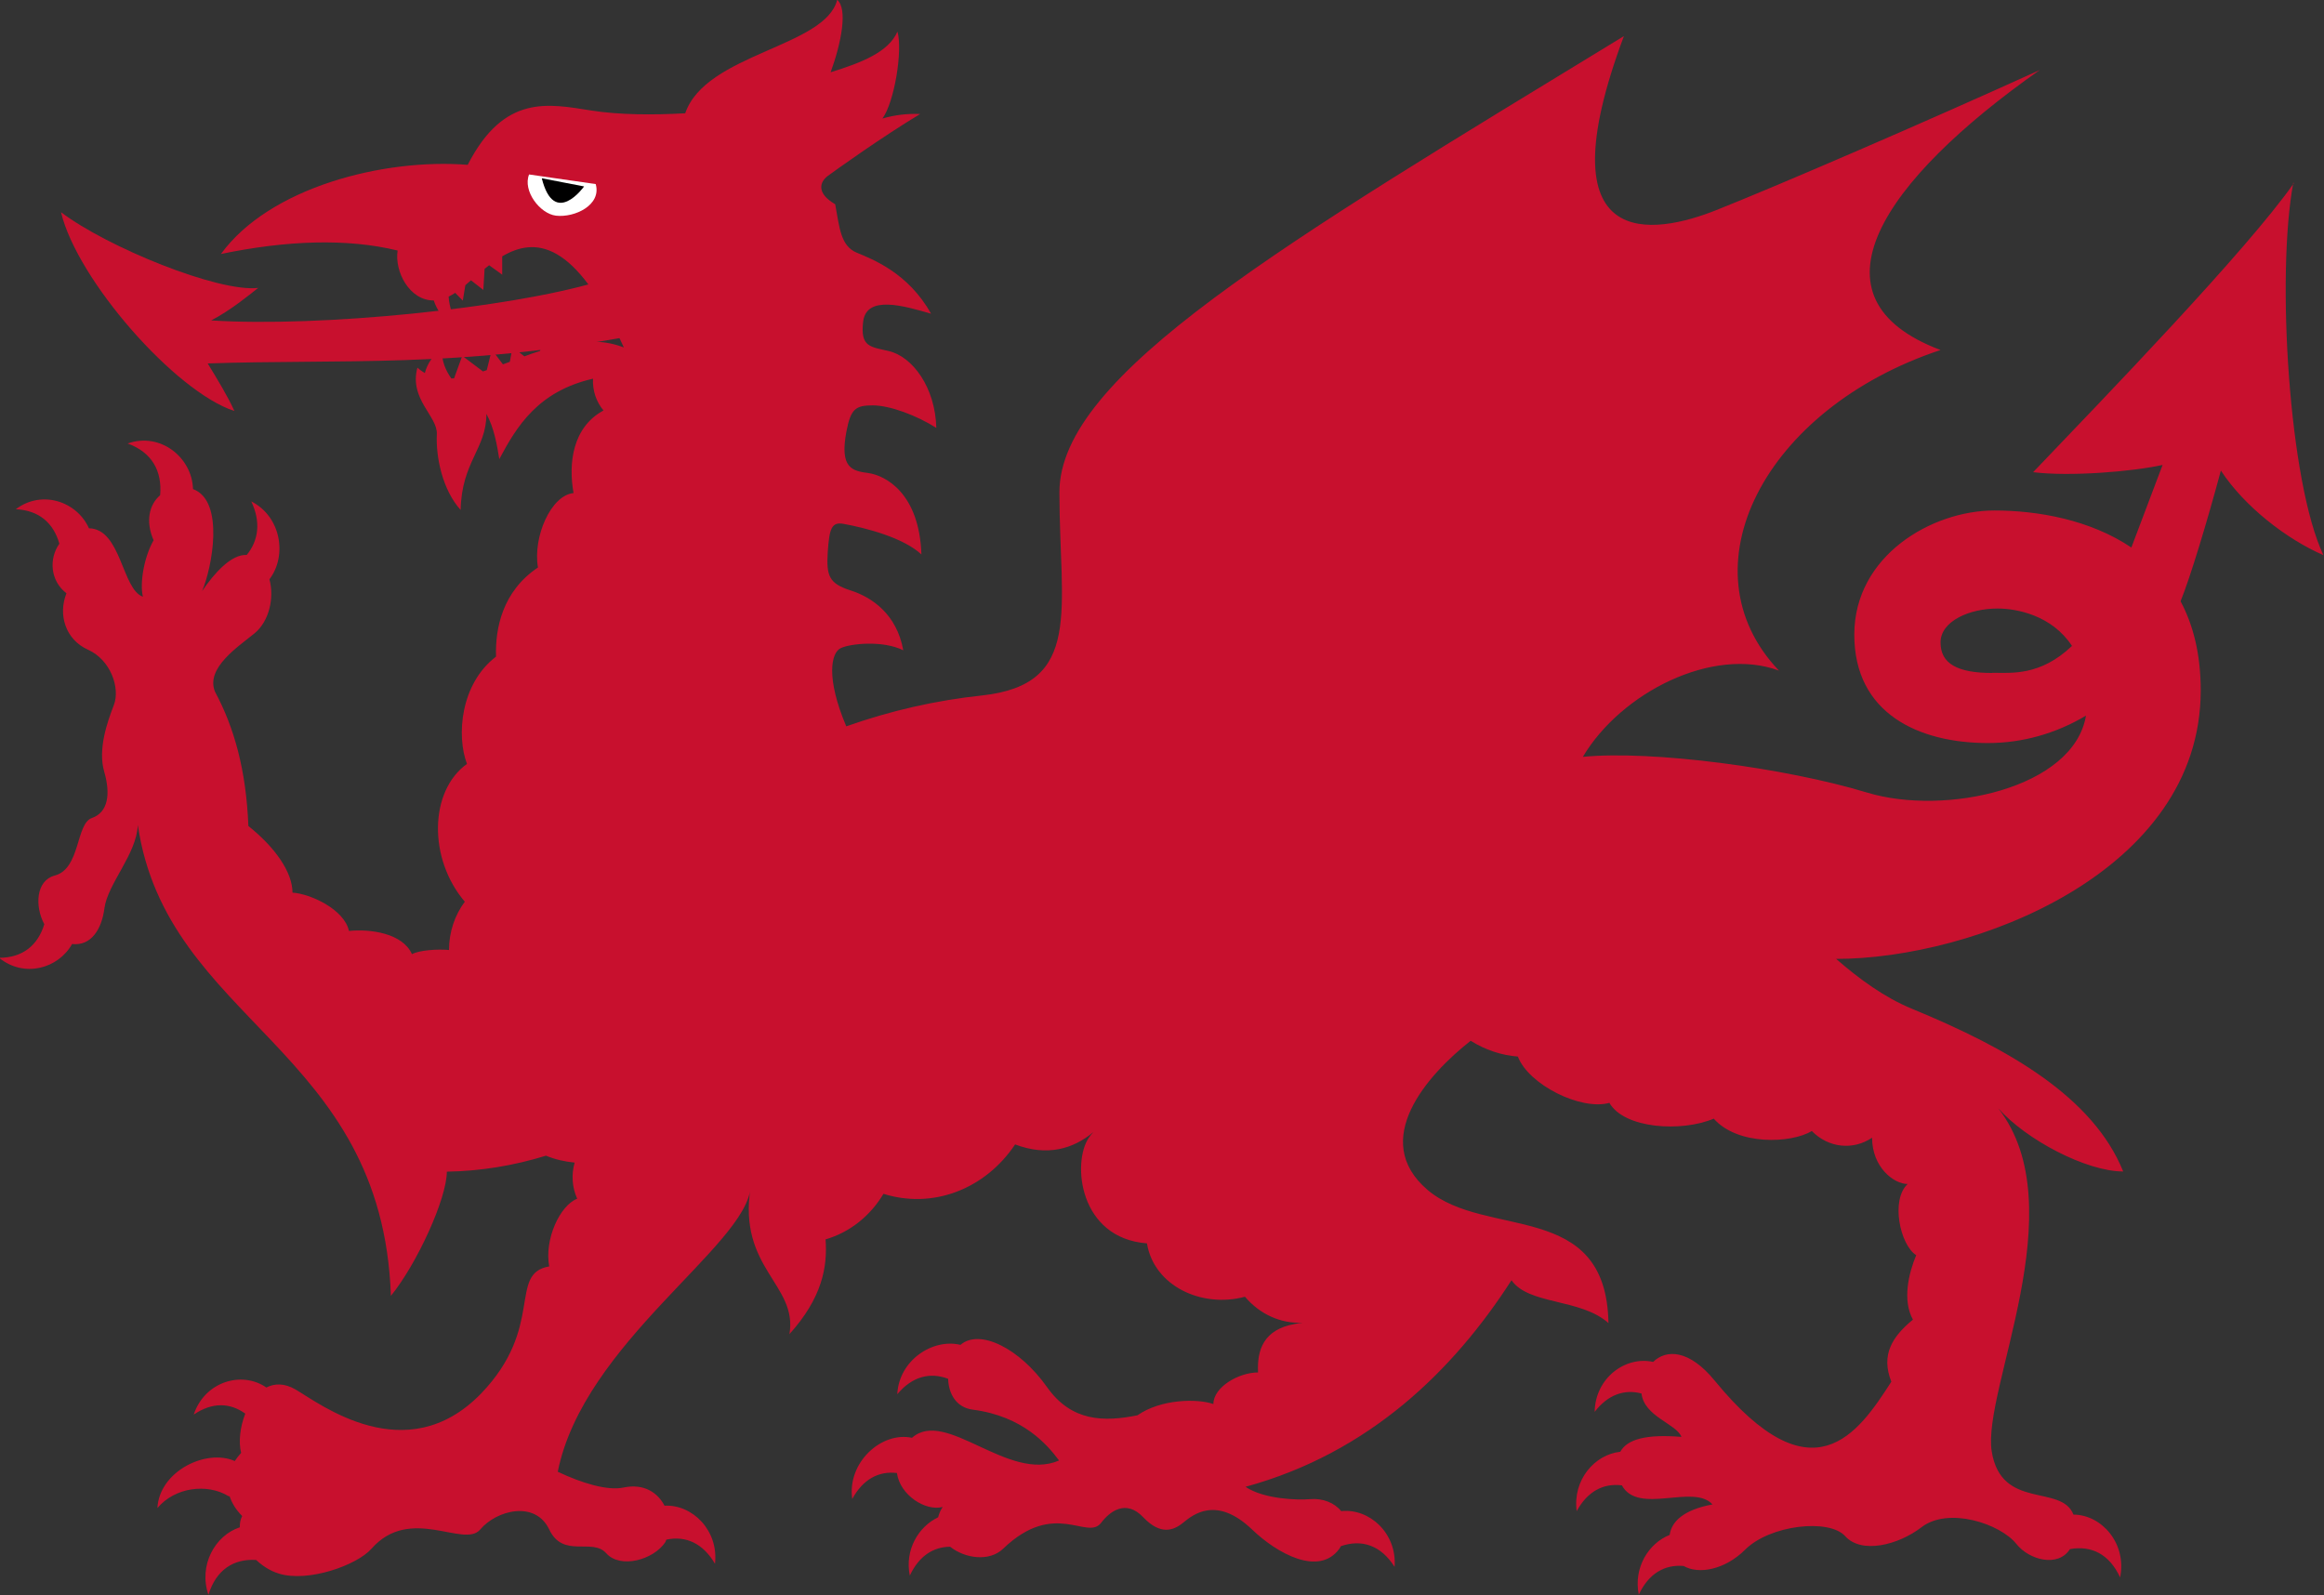 <?xml version="1.0" encoding="UTF-8"?>
<svg id="Layer_1" data-name="Layer 1" xmlns="http://www.w3.org/2000/svg" viewBox="0 0 128 87.87">
  <rect x="0" y="0" width="128" height="87.87" fill="#333333" stroke="none"/>
  <defs>
    <style>
      .cls-1, .cls-2, .cls-3 {
        stroke-width: 0px;
      }

      .cls-2 {
        fill: #c8102e;
      }

      .cls-3 {
        fill: #fff;
      }
    </style>
  </defs>
  <path class="cls-2" d="m33.14,16.11l-.28-.57c-4.83,1.43-15.21,2.5-21.23,2.11,1.05-.54,2.08-1.39,2.59-1.79-2.2.25-8.31-2.24-10.86-4.17.89,3.73,6.29,9.89,9.55,10.95h0c-.37-.82-.93-1.73-1.47-2.62,7.26-.25,13.83.27,23.42-1.53l-1.72-2.38Z"/>
  <path class="cls-2" d="m126.34,10.09c-2.61,3.73-10.56,11.94-14.36,15.92,2.02.25,5.47-.03,7.13-.4l-1.72,4.55c-2.27-1.53-5.15-2.04-7.55-2.04-3.44,0-7.71,2.49-7.71,6.84s3.56,5.97,7.36,5.97c1.89,0,3.74-.52,5.4-1.51.03-.19.05-.38.05-.57,0,.19-.02.38-.05.57-.67,4.01-7.76,5.54-12.05,4.24-4.51-1.37-11.87-2.34-15.66-1.97,2.11-3.55,7.16-6.1,10.8-4.75-5.34-5.6-.83-14.43,8.9-17.66-7.59-2.86-3.2-9.33,5.46-15.42-6.29,2.86-14.36,6.34-17.8,7.71-3.44,1.37-9.61,2.49-5.1-9.58-18.75,11.44-31.09,18.66-31.09,25.13s1.34,10.58-4.27,11.19c-2.54.27-5.04.84-7.47,1.7-1.13-2.67-.84-4.06-.3-4.31.53-.25,2.31-.44,3.44.12-.36-1.99-1.72-2.92-2.91-3.3s-1.33-.81-1.25-2.11c.09-1.31.21-1.68.89-1.55,1.24.23,3.26.75,4.27,1.68-.12-3.42-2.02-4.35-2.91-4.48-.89-.12-1.61-.25-1.22-2.3.24-1.24.5-1.43,1.45-1.43s2.43.56,3.5,1.24c-.06-2.24-1.31-3.92-2.61-4.23-1-.24-1.59-.2-1.42-1.62.18-1.49,2.25-.87,3.74-.44-1.25-2.24-3.2-2.99-4.09-3.36-.89-.37-.95-1.37-1.19-2.67-1.07-.62-.83-1.24-.42-1.55.42-.31,3.03-2.18,5.1-3.42-.7-.03-1.4.05-2.08.25.65-.87,1.13-3.73.83-4.79-.49,1.13-1.97,1.71-3.68,2.24.59-1.62.95-3.49.36-3.99-.65,2.61-7.24,2.95-8.37,6.25-1.8.1-3.61.09-5.16-.15-2.37-.37-4.81-.93-6.82,2.99-4.63-.37-10.92,1.24-13.59,4.91,3.62-.75,6.94-.87,9.73-.19-.18,1.15.65,2.76,1.99,2.75.16.48.53,1.12,1.1,1.35.02-.35-.26-1.03-.28-1.56.12-.06.24-.13.36-.21l.42.43.14-.85c.1-.09.21-.18.31-.27l.68.53.07-1.16c.08-.07.16-.13.25-.2l.72.52v-1.01c1.79-1.05,4-.94,6.7,5.02-1-.39-2.04-.39-3.08-.2l-.13-.3-.18.36c-.24.05-.49.11-.73.18l-.4-.48-.09.63c-.29.09-.58.19-.87.3l-.65-.52-.15.82c-.13.05-.25.09-.38.14l-.61-.81-.28,1.13c-.07.02-.14.05-.21.07l-1.14-.86-.45,1.24c-.05,0-.1,0-.15.01-.33-.47-.52-.94-.53-1.56-.45.19-.81.77-.93,1.26-.14-.08-.28-.18-.41-.3-.47,1.74,1.12,2.67,1.07,3.67-.06,1.24.3,3.05,1.31,4.17.06-2.67,1.42-3.36,1.42-5.29.42.75.59,1.74.71,2.49.96-1.81,2.14-3.74,5.16-4.43-.03.65.18,1.28.58,1.75-1.72.93-1.94,2.93-1.65,4.55-1.25.12-2.25,2.43-1.96,4.1-1.96,1.31-2.36,3.36-2.31,4.91-1.96,1.49-2.19,4.36-1.6,5.91-2.08,1.49-2.14,5.22-.12,7.59-.56.75-.87,1.69-.87,2.66-.62-.06-1.65.01-2.04.23-.51-1.15-2.28-1.4-3.47-1.28-.26-1.2-2.14-2.05-3.11-2.11,0-1.12-.95-2.49-2.43-3.67-.12-3.05-.77-5.41-1.84-7.4-.53-1.31,1.3-2.49,2.2-3.23.78-.66,1.08-1.93.8-2.96.99-1.3.64-3.46-1-4.29.53,1.12.41,2.14-.25,2.95-.86-.05-1.8,1.02-2.46,1.99.54-1.25,1.27-4.97-.5-5.62-.05-1.75-1.81-3.15-3.6-2.51,1.33.48,1.91,1.51,1.79,2.85-.6.51-.82,1.43-.36,2.48-.53.93-.77,2.36-.59,3.11-1.16-.41-1.19-3.74-2.97-3.77-.66-1.47-2.58-2.14-4.03-1.05,1.29.06,2.08.77,2.4,1.9-.59.83-.5,2.05.39,2.73-.47,1.18-.06,2.55,1.19,3.11,1.25.56,1.78,2.12,1.42,3.05-.36.93-.89,2.43-.53,3.67.36,1.24.21,2.24-.68,2.55-.89.31-.62,2.8-2.05,3.17-1.02.27-1.11,1.67-.57,2.68-.35,1.15-1.18,1.85-2.49,1.85,1.37,1.12,3.26.6,4.02-.76,1.04.12,1.63-.8,1.78-1.96.18-1.37,1.78-2.99,1.84-4.6,1.6,10.88,13.47,12.25,13.94,25.94,1.42-1.74,3.08-5.35,3.08-6.84,1.85-.03,3.68-.33,5.46-.88.51.21,1.04.33,1.58.38-.19.66-.14,1.37.14,1.99-.95.37-1.82,2.24-1.54,3.73-2.29.39-.21,3.34-3.78,7.03-4.12,4.2-8.85.53-10.19-.25-.62-.36-1.16-.34-1.61-.11-1.34-.93-3.39-.34-4,1.49h0c1.02-.69,2-.66,2.84-.05-.29.73-.38,1.55-.23,2.16-.13.15-.25.3-.35.45-1.58-.7-4.16.57-4.26,2.59.96-1.15,2.74-1.37,3.91-.66.03.02.05,0,.07.02.13.38.35.74.69,1.08-.1.18-.14.4-.13.62-1.36.44-2.29,2.09-1.73,3.72.42-1.38,1.39-2,2.63-1.92.34.32.76.6,1.25.75,1.6.5,4.3-.46,5.1-1.37,2.14-2.43,5.1,0,5.99-1.06s3.03-1.62,3.8,0c.77,1.62,2.37.44,3.14,1.31.77.87,2.61.37,3.26-.62.02-.04.03-.09.05-.13,1.07-.23,2.02.2,2.68,1.33.21-1.84-1.25-3.28-2.78-3.2-.37-.71-1.12-1.24-2.26-1-.89.19-2.31-.25-3.62-.87,1.42-7.09,10.38-12.44,10.62-15.67-.71,4.48,2.61,5.35,2.14,8.09,1.81-2.01,2.1-3.71,1.99-5.22,1.31-.38,2.45-1.27,3.19-2.51,2.69.85,5.58-.23,7.25-2.72,1.77.67,3.2.25,4.31-.68-.09.1-.18.2-.25.31-.93,1.36-.55,5.53,3.2,5.82.39,2.35,3.02,3.58,5.4,2.94.82.97,1.98,1.49,3.18,1.43-.15.02-.3.04-.44.07-1.72.31-2.08,1.43-2.02,2.67-1.07,0-2.46.81-2.46,1.74-.89-.31-2.89-.28-4.18.62-1.84.37-3.63.36-4.98-1.55-1.53-2.16-3.72-3.23-4.77-2.33-1.53-.37-3.39.85-3.48,2.72.82-.98,1.8-1.23,2.8-.85.03.84.45,1.58,1.36,1.7,2.77.36,4.11,1.94,4.75,2.8-2.8,1.22-6.24-2.9-8.1-1.25-1.68-.36-3.58,1.36-3.29,3.37h0c.59-1.09,1.46-1.55,2.46-1.43.17,1.23,1.59,2.12,2.52,1.87-.13.19-.2.38-.25.57-1.08.51-1.85,1.79-1.56,3.21.5-1.07,1.28-1.58,2.22-1.59.82.65,2.16.84,2.92.11,2.85-2.74,4.63-.42,5.4-1.43.47-.62,1.36-1.31,2.31-.31s1.66.75,2.2.31,1.83-1.51,3.8.37c1.36,1.31,3.68,2.61,4.81,1.06.04-.05.05-.1.08-.14,1.15-.4,2.21-.05,2.96,1.14.14-1.86-1.4-3.24-2.94-3.07-.37-.46-1.01-.72-1.71-.66-.71.06-2.55,0-3.56-.68,6.82-1.87,11.45-6.41,14.65-11.38.95,1.37,3.8.99,5.34,2.36-.12-6.84-6.76-4.6-9.97-7.34-3.2-2.74,0-6.34,2.38-8.21.8.5,1.69.8,2.6.87.59,1.55,3.48,2.99,5.04,2.55.83,1.43,3.97,1.62,5.75.87,1.31,1.49,4.27,1.37,5.4.68.91.93,2.26,1.08,3.32.37,0,1.62,1.19,2.55,1.96,2.55-.95.87-.42,3.36.47,3.92-.42,1-.77,2.49-.18,3.55-1.13.93-1.78,1.93-1.19,3.42-1.84,2.86-4.33,6.53-9.73-.06-1.4-1.71-2.66-1.74-3.39-1.03-1.52-.34-3.19.88-3.22,2.75.73-.95,1.64-1.26,2.58-1.01.15,1.28,1.93,1.67,2.2,2.39-1.95-.16-2.99.13-3.37.82-1.41.15-2.63,1.55-2.4,3.27h0c.6-1.1,1.48-1.55,2.49-1.42.9,1.65,3.94-.11,4.99,1.05-1.62.3-2.26.96-2.36,1.68-1.16.46-2,1.8-1.7,3.29.54-1.16,1.42-1.67,2.47-1.58.83.48,2.27.21,3.38-.89,1.36-1.37,4.63-1.74,5.52-.75.89.99,2.91.5,4.21-.5,1.48-1.13,4.33-.19,5.22.93.7.88,2.29,1.31,2.95.28,1.18-.21,2.17.28,2.76,1.56h0c.38-1.85-1-3.45-2.57-3.46-.66-1.7-3.97-.23-4.5-3.47-.55-3.37,4.63-13.43.36-18.91,1.54,1.74,4.86,3.48,6.88,3.48-1.66-4.11-6.33-6.78-11.63-8.96-1.51-.62-2.92-1.65-4.18-2.75,7.48,0,20.08-4.71,20.08-14.79,0-1.99-.41-3.6-1.11-4.91.53-1.3,1.46-4.37,2.22-7.2,1.3,1.99,3.64,3.79,5.65,4.66-1.9-3.98-2.61-15.42-1.66-20.52Zm-16.61,26.98c-1.9,0-2.85-.5-2.85-1.68s1.6-1.87,3.14-1.87c1.06,0,2.99.37,4.1,2.06-1.75,1.67-3.35,1.48-4.39,1.48Z"/>
  <polygon class="cls-2" points="46.01 11.26 46.01 11.26 46.01 11.26 46.01 11.26"/>
  <polygon class="cls-2" points="8.71 83.09 8.71 83.09 8.71 83.09 8.71 83.09"/>
  <path class="cls-3" d="m29.14,9.61c-.36.9.59,2.16,1.48,2.27,1.04.12,2.52-.59,2.19-1.74"/>
  <path class="cls-1" d="m29.84,9.82l2.33.45s-1.64,2.3-2.33-.45Z"/>
</svg>